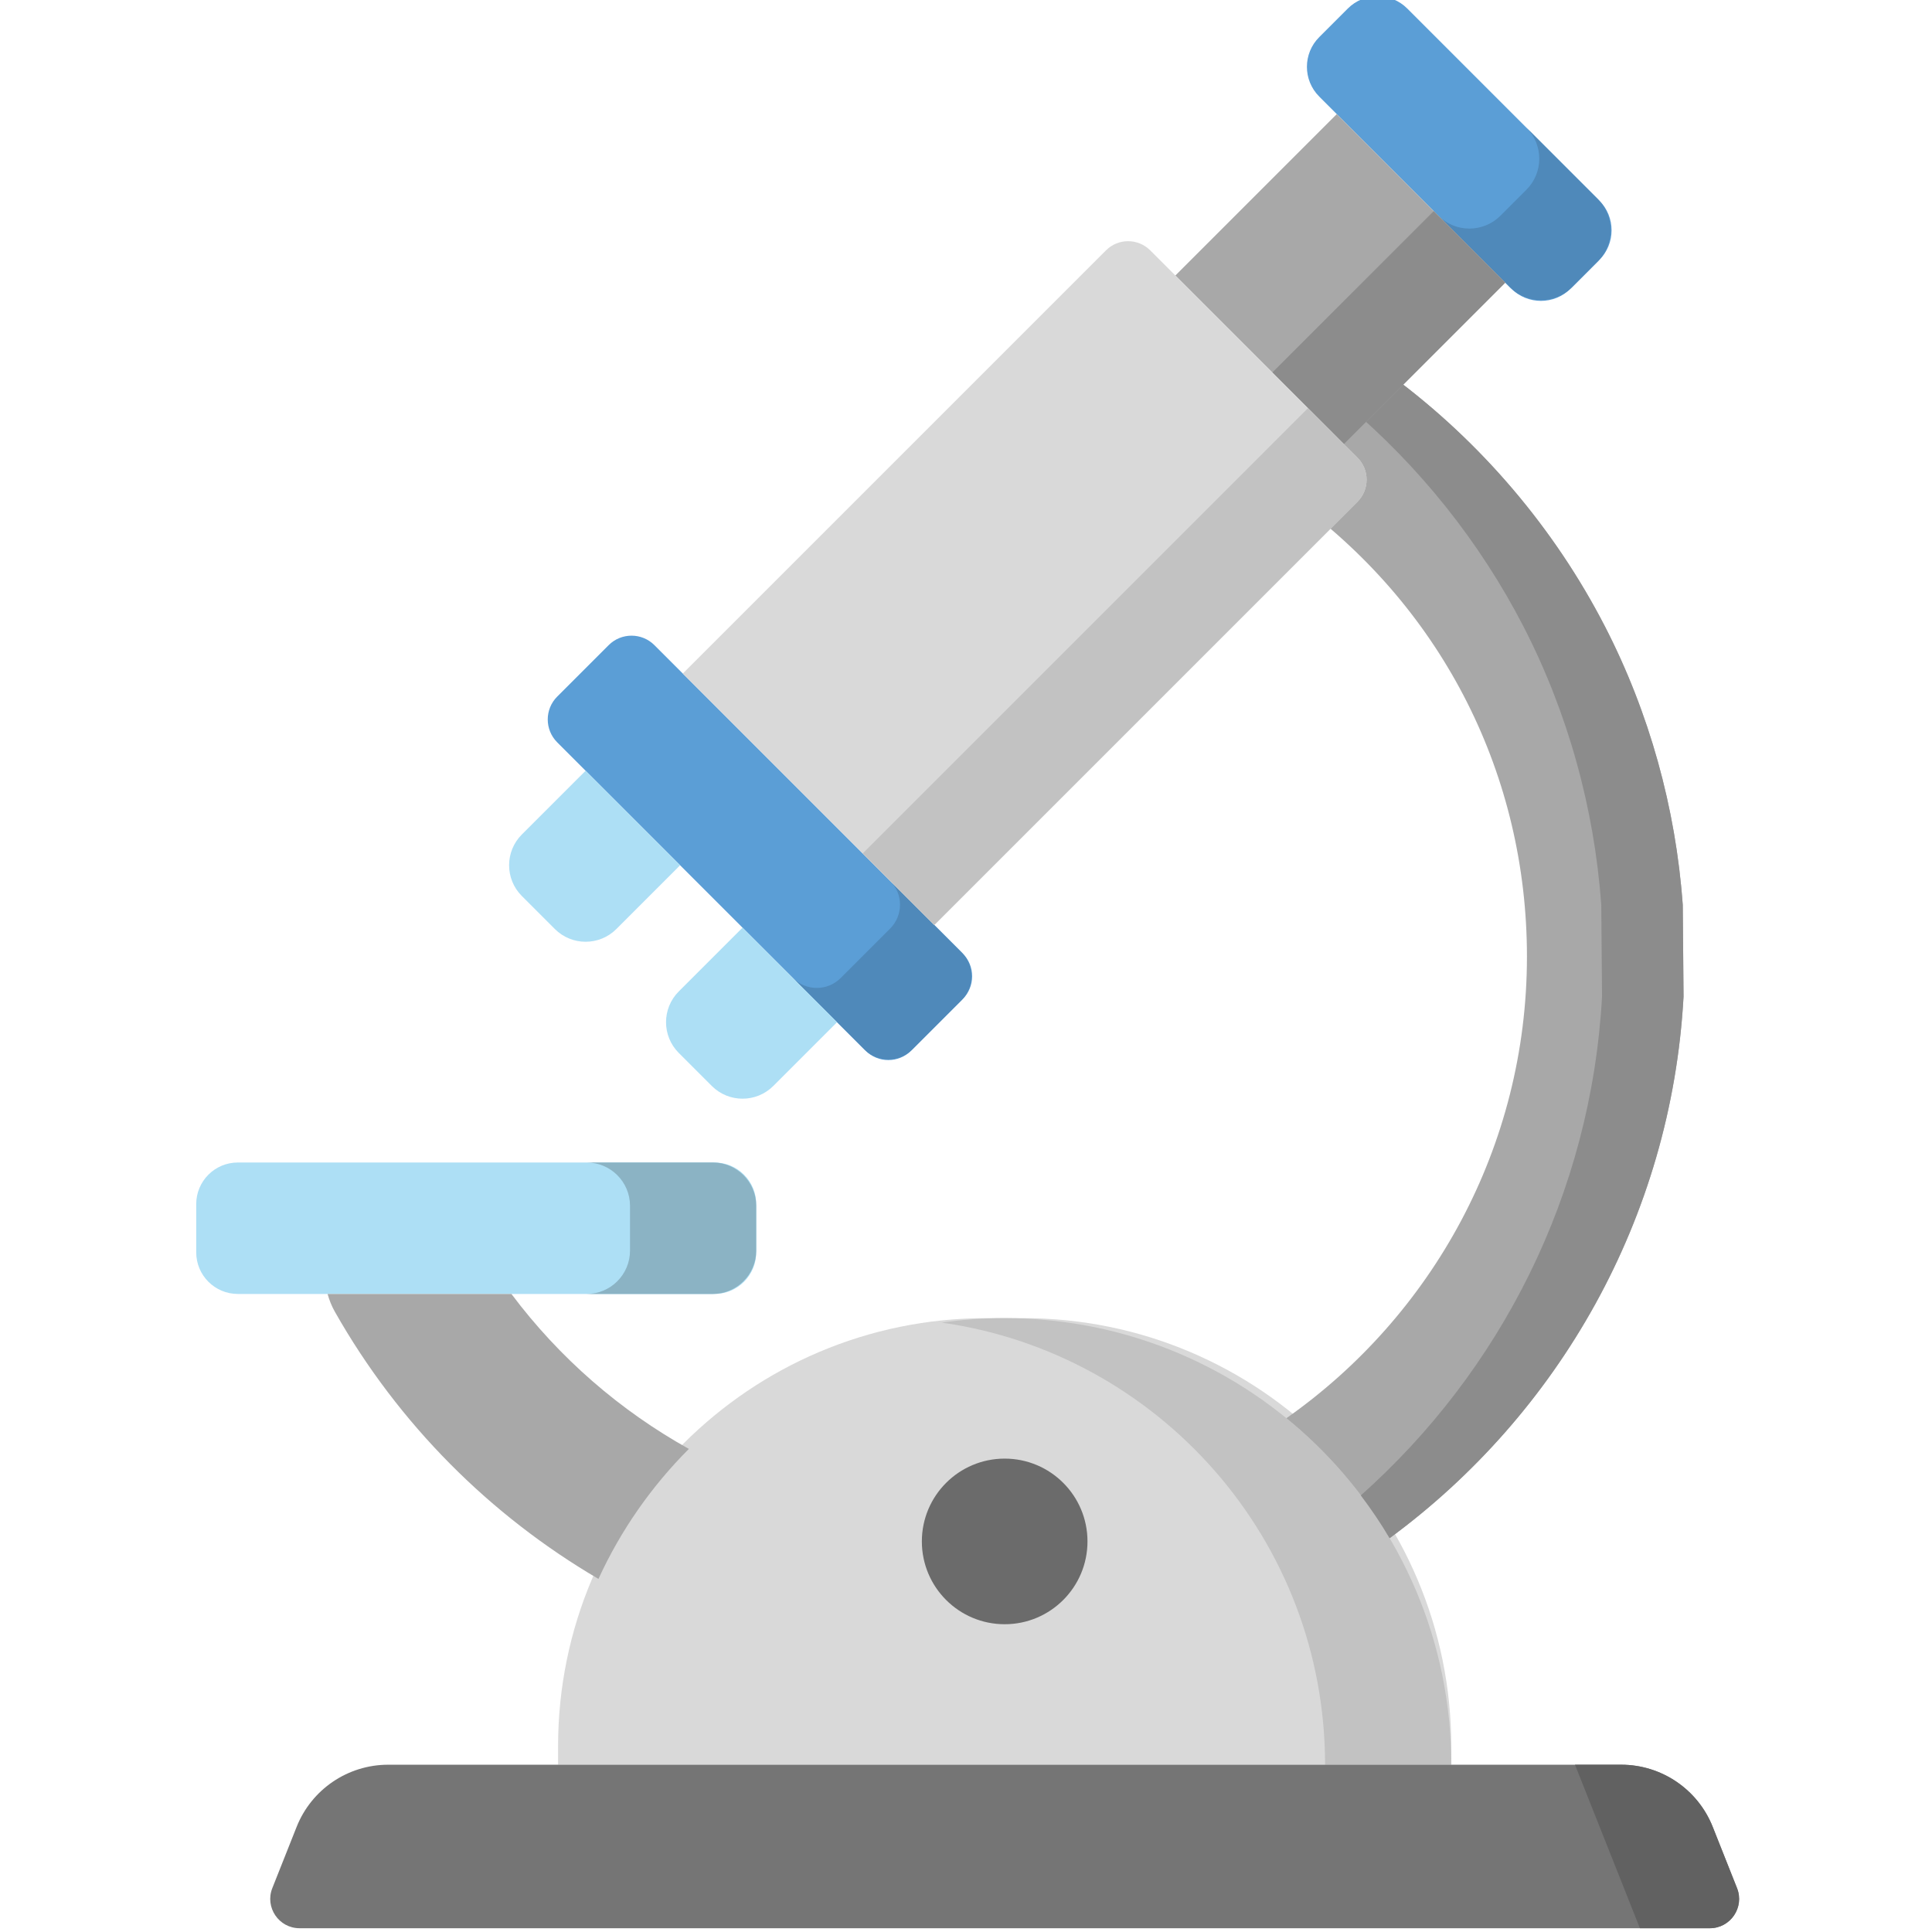 <svg height="511pt" viewBox="-51 1 511 511.999" width="511pt" xmlns="http://www.w3.org/2000/svg"><path d="m333.102 468.668h-236.707v-4.859c0-62.684 50.812-113.492 113.492-113.492h9.723c62.68 0 113.492 50.809 113.492 113.492zm0 0" fill="#d9d9d9"/><path d="m214.75 350.316c-5.68 0-11.258.406-16.723 1.18 57.445 8.125 101.633 57.484 101.633 117.172h33.445c-.004-65.363-52.992-118.352-118.355-118.352zm0 0" fill="#c2c2c2"/><path d="m137.883 343.91h-126.359c-6.09 0-11.023-4.938-11.023-11.023v-12.789c0-6.09 4.934-11.023 11.023-11.023h126.359c6.086 0 11.023 4.934 11.023 11.023v12.789c0 6.086-4.938 11.023-11.023 11.023zm0 0" fill="#addff5"/><path d="m137.41 309.07h-33.445c6.352 0 11.496 5.148 11.496 11.496v11.848c0 6.348-5.145 11.496-11.496 11.496h33.445c6.348 0 11.496-5.148 11.496-11.496v-11.848c0-6.348-5.148-11.496-11.496-11.496zm0 0" fill="#8bb3c4"/><path d="m84.031 343.91h-48.719c.449 1.617 1.074 3.207 1.941 4.734 16.898 29.82 41.207 54.012 69.844 70.789 5.906-12.898 14.059-24.551 23.965-34.457-18.219-10.145-34.305-24.082-47.031-41.066zm0 0" fill="#a8a8a8"/><path d="m236.695 409.492c0 12.121-9.824 21.945-21.945 21.945s-21.949-9.824-21.949-21.945c0-12.121 9.828-21.945 21.949-21.945s21.945 9.824 21.945 21.945zm0 0" fill="#6b6b6b"/><path d="m292.57 134.32c38.504 28.523 60.586 72.32 60.586 120.164 0 50.543-25.227 95.301-63.746 122.355 10.895 8.867 20.176 19.633 27.352 31.797 44.711-32.871 74.656-84.695 77.895-143.523l-.207-24.301c-1.852-25.719-8.871-50.984-20.621-73.793-13.367-25.953-32.863-48.875-56.375-66.293-2.219-1.641-4.656-2.781-7.176-3.438zm0 0" fill="#a8a8a8"/><path d="m394.449 240.816c-1.852-25.719-8.875-50.988-20.621-73.797-13.367-25.953-32.863-48.875-56.375-66.289-2.219-1.645-4.656-2.785-7.176-3.438l-5.152 10.773c19.375 16.316 35.535 36.496 47.102 58.953 11.75 22.809 18.773 48.074 20.625 73.793l.203 24.301c-2.887 52.461-27.027 99.34-63.926 132.188 2.746 3.629 5.309 7.398 7.629 11.336 44.711-32.871 74.66-84.695 77.898-143.523zm0 0" fill="#8c8c8c"/><path d="m401.609 512c5.488 0 9.242-5.535 7.219-10.633l-6.441-16.227c-3.949-9.941-13.566-16.473-24.266-16.473h-326.746c-10.699 0-20.316 6.531-24.266 16.473l-6.441 16.227c-2.023 5.098 1.734 10.633 7.219 10.633zm0 0" fill="#757575"/><path d="m378.121 468.668h-12.234l17.203 43.332h18.52c5.488 0 9.246-5.535 7.219-10.633l-6.441-16.227c-3.949-9.941-13.566-16.473-24.266-16.473zm0 0" fill="#616161"/><path d="m372.32 69.902-7.57 7.57c-4.352 4.352-11.41 4.352-15.762 0l-50.875-50.879c-4.355-4.352-4.355-11.41 0-15.762l7.566-7.566c4.352-4.355 11.41-4.355 15.766 0l50.875 50.875c4.352 4.352 4.352 11.41 0 15.762zm0 0" fill="#5b9ed6"/><path d="m371.98 53.801-25.098-25.098 6.137 6.137c4.539 4.539 4.539 11.898 0 16.438l-6.895 6.895c-4.539 4.539-11.898 4.539-16.438 0l-31.238-31.238 50.199 50.203c4.543 4.539 11.902 4.539 16.441 0l6.891-6.895c4.539-4.543 4.539-11.898 0-16.441zm0 0" fill="#4f89ba"/><path d="m203.617 265.781-13.637 13.637c-3.348 3.348-8.773 3.348-12.121 0l-81.691-81.691c-3.348-3.348-3.348-8.777 0-12.125l13.633-13.633c3.348-3.348 8.777-3.348 12.125 0l81.691 81.691c3.348 3.348 3.348 8.773 0 12.121zm0 0" fill="#5b9ed6"/><path d="m203.355 253.398-18.961-18.961c3.492 3.488 3.492 9.148 0 12.641l-13.117 13.117c-3.488 3.488-9.148 3.488-12.641 0l18.965 18.961c3.488 3.492 9.148 3.492 12.641 0l13.117-13.117c3.488-3.488 3.488-9.148-.004-12.641zm0 0" fill="#4f89ba"/><path d="m128.742 230.301-16.898 16.898c-4.5 4.5-11.797 4.5-16.301 0l-8.75-8.75c-4.5-4.5-4.5-11.797 0-16.301l16.902-16.898zm0 0" fill="#addff5"/><path d="m170.332 271.891-16.898 16.898c-4.5 4.5-11.797 4.5-16.301 0l-8.75-8.75c-4.5-4.5-4.5-11.797 0-16.301l16.902-16.898zm0 0" fill="#addff5"/><path d="m259.98 74.012 42.77-42.77 44.664 44.66-42.773 42.773zm0 0" fill="#a8a8a8"/><path d="m328.453 56.938-42.77 42.773-25.699-25.699 44.66 44.66 42.773-42.773zm0 0" fill="#8c8c8c"/><path d="m174.863 134.082-45.414 45.41 66.641 66.641 112.148-112.148c3.238-3.234 3.238-8.48 0-11.715l-54.922-54.926c-3.234-3.234-8.48-3.234-11.715 0l-44.098 44.094zm0 0" fill="#d9d9d9"/><path d="m295.137 109.16-118.008 118.012 18.961 18.961 112.148-112.148c3.234-3.234 3.234-8.484 0-11.719zm0 0" fill="#c2c2c2"/></svg>